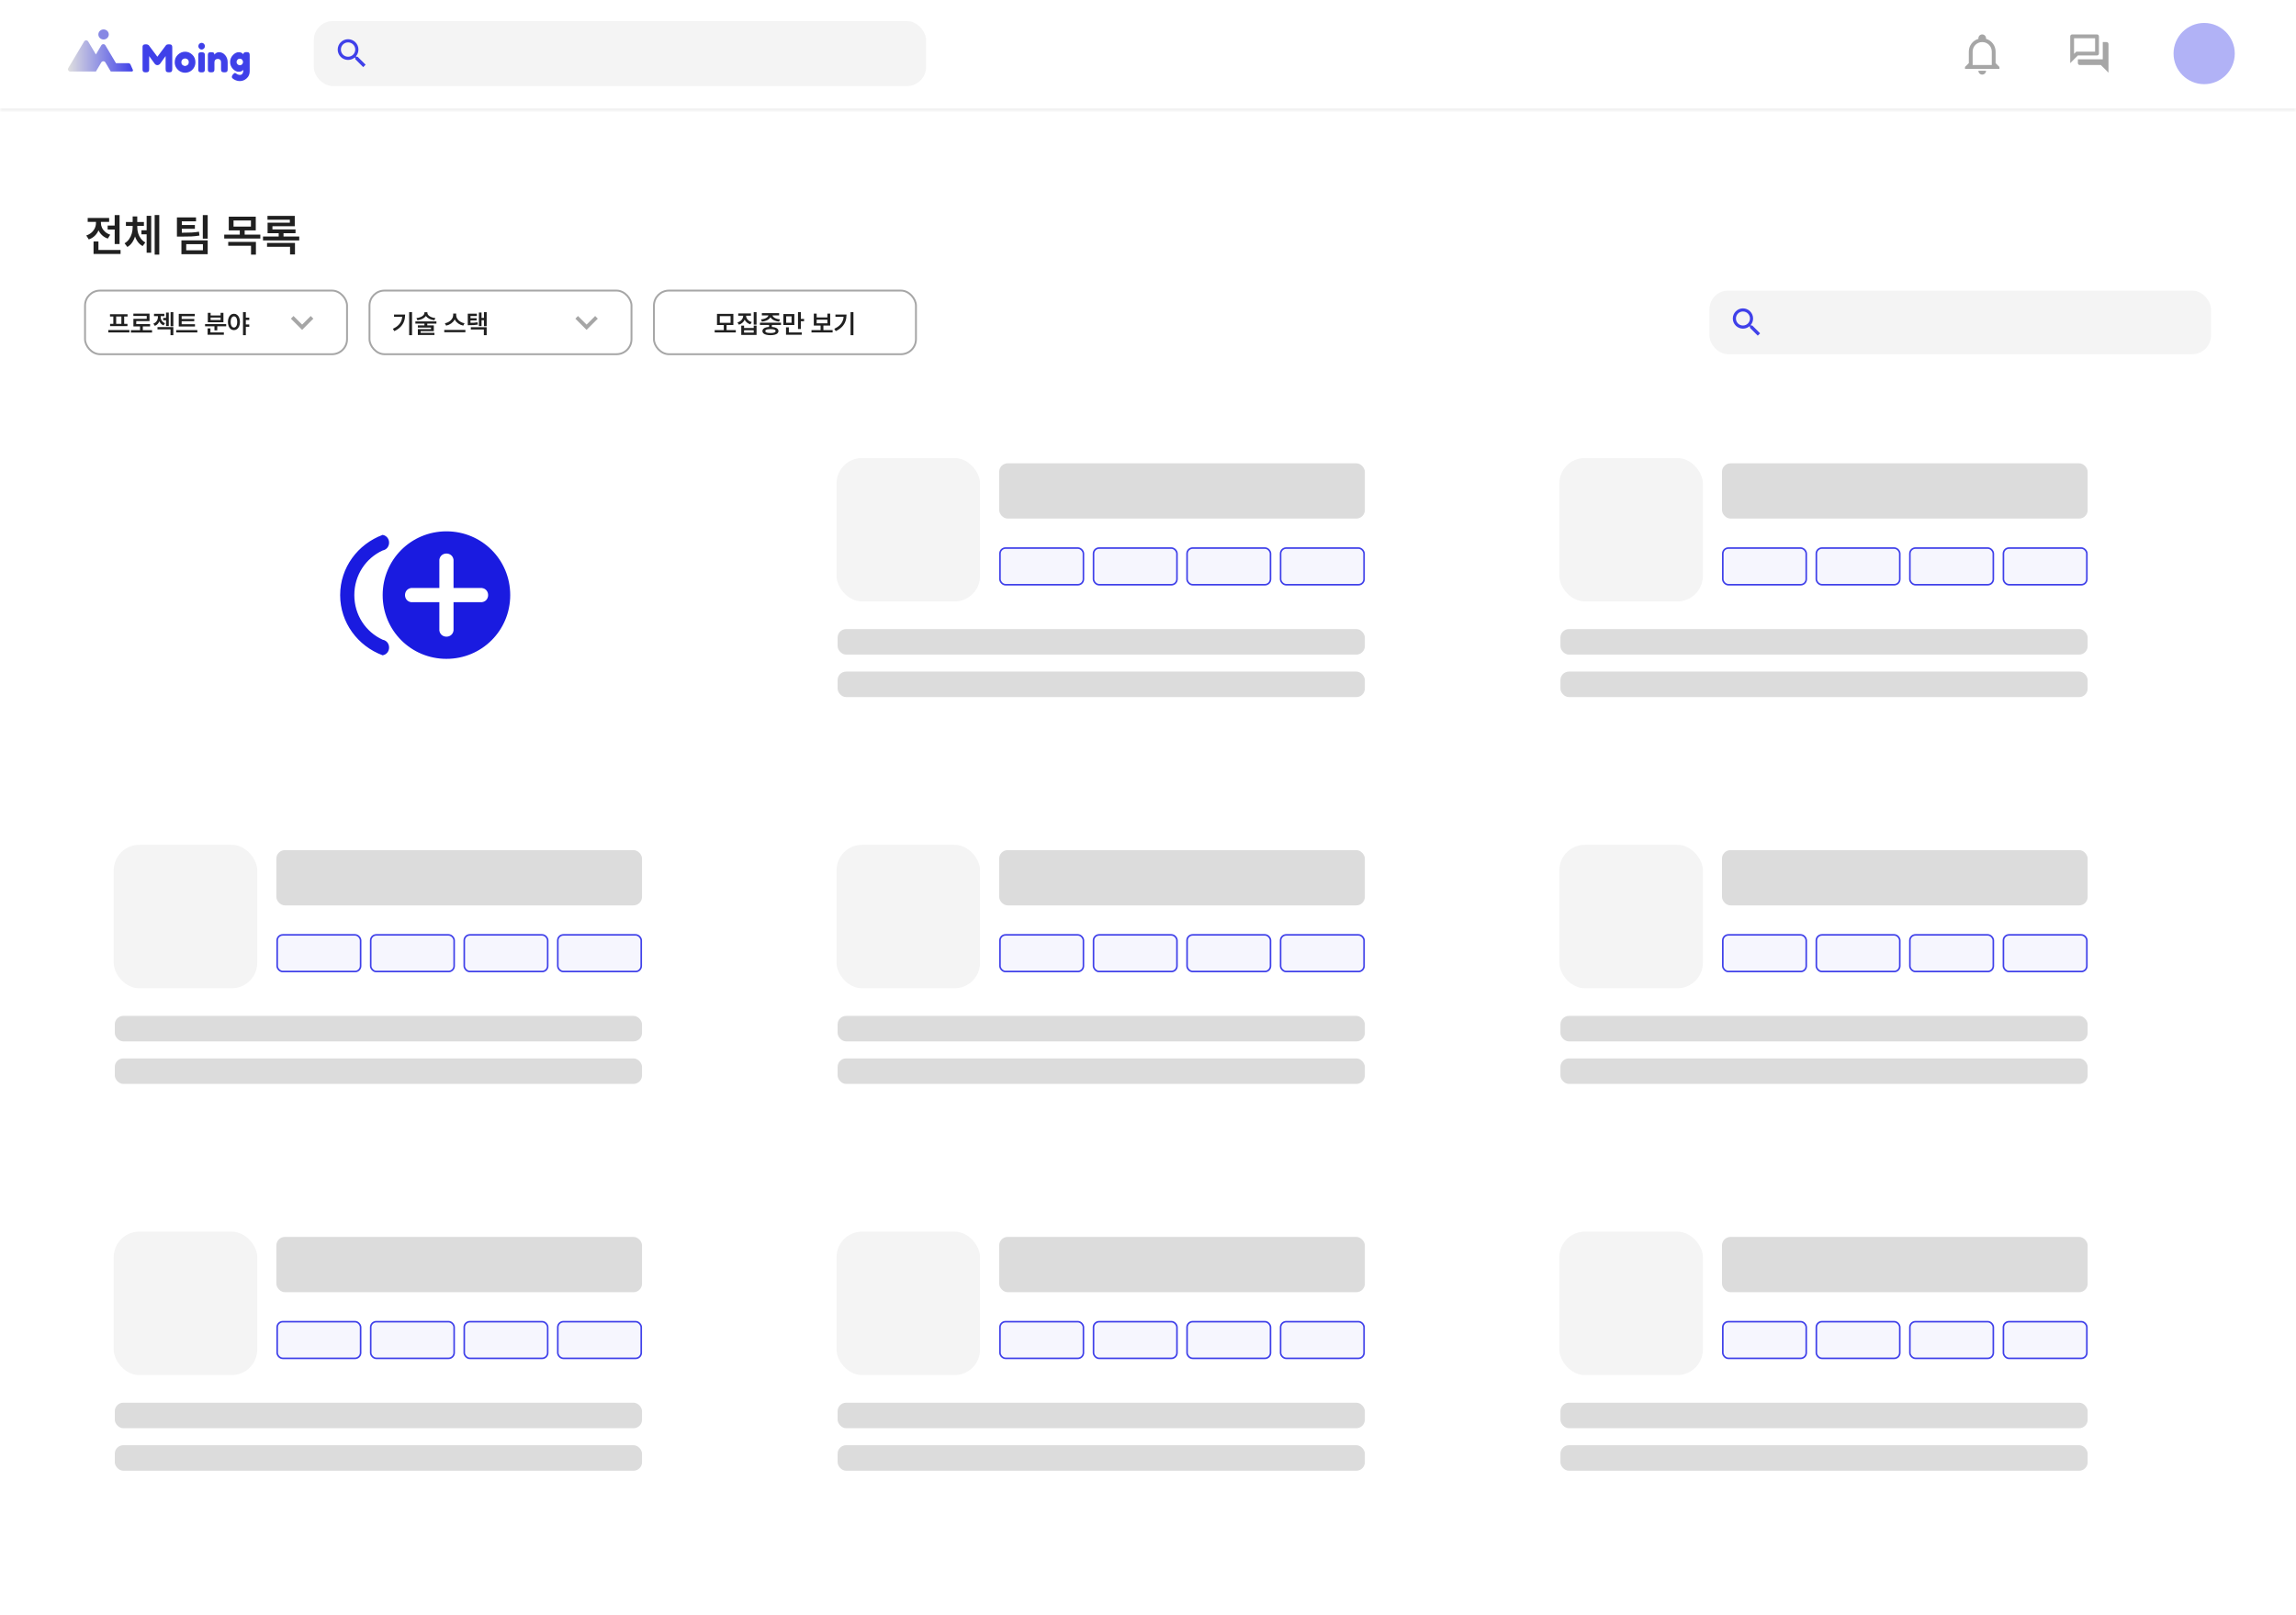 <svg width="540" height="380" viewBox="0 0 540 380" fill="none" xmlns="http://www.w3.org/2000/svg">
<rect width="540" height="380" fill="white"/>
<mask id="path-1-inside-1_2316_34674" fill="white">
<path d="M0 0H540V26H0V0Z"/>
</mask>
<path d="M0 0H540V26H0V0Z" fill="white"/>
<path d="M19.782 9.759C19.994 9.403 20.524 9.403 20.736 9.759L22.552 12.806L23.827 10.658C24.039 10.3 24.57 10.3 24.782 10.658L27.275 14.858H30.183C30.404 14.858 30.605 14.984 30.695 15.178C30.948 15.724 31.021 15.89 31.255 16.454C31.328 16.632 31.193 16.825 30.994 16.825H26.055L24.782 14.68C24.57 14.323 24.039 14.323 23.827 14.68L22.554 16.825H16.528C16.102 16.825 15.837 16.377 16.05 16.02L19.782 9.759Z" fill="url(#paint0_linear_2316_34674)"/>
<path d="M25.586 8.107C25.586 8.76 25.036 9.289 24.358 9.289C23.68 9.289 23.131 8.76 23.131 8.107C23.131 7.454 23.68 6.925 24.358 6.925C25.036 6.925 25.586 7.454 25.586 8.107Z" fill="#8788E4"/>
<path d="M40.42 10.669C40.467 10.759 40.493 10.84 40.499 10.912C40.511 10.985 40.517 11.09 40.517 11.228V16.234C40.517 16.649 40.405 16.892 40.181 16.965C40.069 17.001 39.927 17.019 39.756 17.019C39.585 17.019 39.449 17.004 39.349 16.974C39.248 16.943 39.172 16.907 39.119 16.865C39.066 16.823 39.024 16.763 38.995 16.685C38.965 16.583 38.95 16.426 38.95 16.216V13.194C38.803 13.381 38.588 13.678 38.304 14.087C38.021 14.49 37.841 14.743 37.764 14.845C37.688 14.947 37.635 15.019 37.605 15.061C37.576 15.097 37.502 15.152 37.384 15.224C37.272 15.29 37.148 15.323 37.012 15.323C36.882 15.323 36.761 15.293 36.649 15.233C36.543 15.167 36.466 15.103 36.419 15.043L36.348 14.944C36.23 14.794 35.997 14.475 35.649 13.988C35.301 13.495 35.112 13.23 35.083 13.194V16.234C35.083 16.372 35.077 16.477 35.065 16.55C35.059 16.616 35.032 16.691 34.985 16.775C34.897 16.937 34.667 17.019 34.295 17.019C33.935 17.019 33.711 16.937 33.622 16.775C33.575 16.691 33.546 16.613 33.534 16.541C33.528 16.468 33.525 16.36 33.525 16.216V11.21C33.525 11.072 33.528 10.97 33.534 10.903C33.546 10.831 33.575 10.75 33.622 10.66C33.711 10.504 33.941 10.425 34.313 10.425C34.472 10.425 34.608 10.446 34.72 10.488C34.838 10.524 34.914 10.564 34.95 10.606L35.003 10.66L37.012 13.348C38.015 11.995 38.685 11.102 39.021 10.669C39.122 10.507 39.358 10.425 39.729 10.425C40.107 10.425 40.337 10.507 40.42 10.669Z" fill="#3F40E9"/>
<path d="M41.093 14.655C41.093 13.934 41.341 13.339 41.837 12.87C42.333 12.401 42.899 12.166 43.536 12.166C44.173 12.166 44.737 12.401 45.227 12.87C45.717 13.333 45.961 13.925 45.961 14.646C45.961 15.146 45.834 15.591 45.581 15.981C45.327 16.366 45.017 16.652 44.651 16.838C44.291 17.019 43.917 17.109 43.527 17.109C43.138 17.109 42.76 17.013 42.395 16.82C42.029 16.622 41.719 16.333 41.465 15.954C41.217 15.569 41.093 15.136 41.093 14.655ZM42.943 15.305C43.132 15.449 43.324 15.521 43.519 15.521C43.713 15.521 43.908 15.446 44.103 15.296C44.297 15.146 44.395 14.923 44.395 14.628C44.395 14.334 44.303 14.114 44.12 13.97C43.938 13.826 43.74 13.754 43.527 13.754C43.315 13.754 43.117 13.829 42.934 13.979C42.751 14.129 42.66 14.352 42.66 14.646C42.66 14.935 42.754 15.155 42.943 15.305Z" fill="#3F40E9"/>
<path d="M46.632 13.068C46.632 12.93 46.635 12.828 46.641 12.761C46.653 12.689 46.679 12.608 46.721 12.518C46.803 12.361 47.034 12.283 47.411 12.283C47.694 12.283 47.895 12.334 48.013 12.437C48.113 12.521 48.166 12.65 48.172 12.825C48.178 12.885 48.181 12.972 48.181 13.086V16.243C48.181 16.381 48.175 16.486 48.163 16.558C48.158 16.625 48.131 16.703 48.084 16.793C48.007 16.949 47.78 17.028 47.402 17.028C47.031 17.028 46.803 16.946 46.721 16.784C46.679 16.694 46.653 16.616 46.641 16.549C46.635 16.483 46.632 16.378 46.632 16.234V13.068Z" fill="#3F40E9"/>
<path d="M51.481 12.274C52.072 12.274 52.561 12.506 52.951 12.969C53.346 13.426 53.544 13.985 53.544 14.646V16.234C53.544 16.372 53.538 16.477 53.526 16.549C53.52 16.616 53.497 16.691 53.455 16.775C53.373 16.937 53.142 17.018 52.765 17.018C52.346 17.018 52.104 16.907 52.039 16.685C52.004 16.583 51.986 16.429 51.986 16.225V14.637C51.986 14.391 51.915 14.198 51.774 14.06C51.638 13.922 51.452 13.853 51.216 13.853C50.986 13.853 50.797 13.925 50.65 14.069C50.508 14.213 50.437 14.403 50.437 14.637V16.234C50.437 16.372 50.431 16.477 50.419 16.549C50.413 16.616 50.387 16.691 50.34 16.775C50.263 16.937 50.036 17.018 49.658 17.018C49.286 17.018 49.059 16.937 48.977 16.775C48.935 16.685 48.909 16.607 48.897 16.541C48.891 16.468 48.888 16.363 48.888 16.225V13.032C48.888 12.9 48.891 12.8 48.897 12.734C48.909 12.662 48.938 12.584 48.986 12.5C49.068 12.349 49.295 12.274 49.667 12.274C50.027 12.274 50.248 12.343 50.331 12.482C50.39 12.584 50.419 12.707 50.419 12.851C50.443 12.809 50.496 12.749 50.579 12.671C50.661 12.593 50.741 12.53 50.818 12.482C51.018 12.343 51.24 12.274 51.481 12.274Z" fill="#3F40E9"/>
<path d="M57.212 16.432C56.988 16.733 56.631 16.883 56.141 16.883C55.651 16.883 55.191 16.655 54.76 16.198C54.335 15.735 54.123 15.197 54.123 14.583C54.123 13.97 54.338 13.432 54.769 12.969C55.2 12.506 55.672 12.274 56.185 12.274C56.386 12.274 56.569 12.313 56.734 12.392C56.899 12.464 57.011 12.533 57.07 12.599C57.135 12.659 57.185 12.716 57.221 12.77C57.239 12.602 57.297 12.476 57.398 12.392C57.504 12.301 57.672 12.256 57.902 12.256C58.132 12.256 58.301 12.274 58.407 12.31C58.513 12.346 58.587 12.41 58.628 12.5C58.675 12.584 58.702 12.659 58.708 12.725C58.719 12.791 58.725 12.894 58.725 13.032V16.766C58.725 17.457 58.489 18.014 58.017 18.435C57.545 18.861 57.014 19.075 56.424 19.075C55.976 19.075 55.548 18.964 55.141 18.741C54.734 18.519 54.53 18.317 54.53 18.137C54.53 17.902 54.619 17.695 54.796 17.515C54.908 17.388 54.993 17.301 55.052 17.253C55.117 17.205 55.191 17.181 55.274 17.181C55.356 17.181 55.442 17.217 55.53 17.289C55.813 17.512 56.12 17.623 56.451 17.623C56.675 17.623 56.858 17.533 56.999 17.352C57.141 17.172 57.212 16.955 57.212 16.703V16.432ZM55.636 14.592C55.636 14.785 55.71 14.959 55.858 15.115C56.011 15.272 56.194 15.35 56.407 15.35C56.625 15.35 56.805 15.272 56.946 15.115C57.088 14.953 57.159 14.779 57.159 14.592C57.159 14.4 57.091 14.223 56.955 14.06C56.82 13.892 56.637 13.808 56.407 13.808C56.176 13.808 55.99 13.889 55.849 14.051C55.707 14.213 55.636 14.394 55.636 14.592Z" fill="#3F40E9"/>
<path d="M48.197 10.864C48.197 11.3 47.85 11.653 47.422 11.653C46.995 11.653 46.648 11.3 46.648 10.864C46.648 10.428 46.995 10.075 47.422 10.075C47.85 10.075 48.197 10.428 48.197 10.864Z" fill="#3F40E9"/>
<path d="M465.3 16.65H467.1C467.1 17.145 466.695 17.55 466.2 17.55C465.705 17.55 465.3 17.145 465.3 16.65ZM470.25 15.75V16.2H462.15V15.75L463.05 14.85V12.15C463.05 10.755 463.95 9.54 465.3 9.135V9C465.3 8.505 465.705 8.1 466.2 8.1C466.695 8.1 467.1 8.505 467.1 9V9.135C468.45 9.54 469.35 10.755 469.35 12.15V14.85L470.25 15.75ZM468.45 12.15C468.45 10.89 467.46 9.9 466.2 9.9C464.94 9.9 463.95 10.89 463.95 12.15V15.3H468.45V12.15Z" fill="#A6A6A6"/>
<path d="M492.75 9V12.15H488.326L487.8 12.677V9H492.75ZM493.2 8.1H487.35C487.231 8.1 487.116 8.147 487.032 8.232C486.947 8.316 486.9 8.431 486.9 8.55V14.85L488.7 13.05H493.2C493.319 13.05 493.434 13.003 493.518 12.918C493.602 12.834 493.65 12.719 493.65 12.6V8.55C493.65 8.431 493.602 8.316 493.518 8.232C493.434 8.147 493.319 8.1 493.2 8.1ZM495.45 9.9H494.55V13.95H488.7V14.85C488.7 14.969 488.747 15.084 488.832 15.168C488.916 15.253 489.031 15.3 489.15 15.3H494.1L495.9 17.1V10.35C495.9 10.231 495.852 10.116 495.768 10.032C495.684 9.947 495.569 9.9 495.45 9.9Z" fill="#A6A6A6"/>
<circle cx="518.4" cy="12.6" r="7.2" fill="#B1B2F6"/>
<rect x="73.8" y="4.95" width="144" height="15.3" rx="4.5" fill="#F4F4F4"/>
<path d="M81.862 9.225C82.509 9.225 83.129 9.482 83.586 9.939C84.043 10.396 84.3 11.016 84.3 11.662C84.3 12.266 84.079 12.821 83.715 13.249L83.816 13.35H84.112L85.987 15.225L85.425 15.787L83.55 13.912V13.616L83.449 13.515C83.021 13.879 82.466 14.1 81.862 14.1C81.216 14.1 80.596 13.843 80.139 13.386C79.682 12.929 79.425 12.309 79.425 11.662C79.425 11.016 79.682 10.396 80.139 9.939C80.596 9.482 81.216 9.225 81.862 9.225ZM81.862 9.975C80.925 9.975 80.175 10.725 80.175 11.662C80.175 12.6 80.925 13.35 81.862 13.35C82.8 13.35 83.55 12.6 83.55 11.662C83.55 10.725 82.8 9.975 81.862 9.975Z" fill="#3F40E9"/>
<path d="M540 25.55H0V26.45H540V25.55Z" fill="#EBEBEB" mask="url(#path-1-inside-1_2316_34674)"/>
<path d="M27.587 54.002H25.318V53.068H27.587V54.002ZM28.119 57.416H26.974V50.603H28.119V57.416ZM28.356 59.743H22.001V58.804H28.356V59.743ZM23.151 59.33H22.001V56.813H23.151V59.33ZM23.507 52.45C23.507 53.038 23.406 53.589 23.203 54.105C23 54.617 22.701 55.068 22.306 55.456C21.914 55.845 21.439 56.136 20.882 56.328L20.289 55.4C20.77 55.242 21.183 55.011 21.527 54.709C21.871 54.403 22.13 54.055 22.306 53.667C22.481 53.278 22.569 52.872 22.569 52.45V51.794H23.507V52.45ZM23.734 52.46C23.734 52.842 23.819 53.213 23.987 53.574C24.159 53.935 24.408 54.26 24.735 54.549C25.065 54.838 25.462 55.059 25.926 55.214L25.354 56.127C24.811 55.945 24.348 55.668 23.966 55.297C23.585 54.925 23.294 54.497 23.095 54.012C22.899 53.524 22.801 53.007 22.801 52.46V51.794H23.734V52.46ZM25.669 52.202H20.624V51.273H25.669V52.202ZM34.875 55.126H33.266V54.177H34.875V55.126ZM32.075 53.44C32.071 54.1 31.992 54.733 31.837 55.338C31.686 55.94 31.452 56.483 31.136 56.968C30.82 57.449 30.428 57.827 29.96 58.102L29.294 57.236C29.721 56.992 30.075 56.669 30.357 56.266C30.642 55.861 30.854 55.417 30.991 54.936C31.129 54.454 31.2 53.956 31.203 53.44V53.105H32.075V53.44ZM32.286 53.44C32.286 53.942 32.355 54.422 32.492 54.879C32.63 55.336 32.842 55.754 33.127 56.132C33.412 56.511 33.765 56.813 34.184 57.04L33.55 57.886C33.075 57.638 32.678 57.286 32.358 56.828C32.042 56.371 31.805 55.854 31.646 55.276C31.492 54.698 31.416 54.086 31.42 53.44V53.105H32.286V53.44ZM33.849 53.151H29.614V52.222H33.849V53.151ZM32.281 52.96H31.203V50.923H32.281V52.96ZM37.459 59.908H36.376V50.593H37.459V59.908ZM35.561 59.464H34.489V50.773H35.561V59.464ZM42.793 54.75C43.756 54.75 44.521 54.734 45.088 54.703C45.659 54.672 46.228 54.607 46.795 54.508L46.909 55.415C46.286 55.522 45.655 55.591 45.016 55.622C44.38 55.653 43.506 55.666 42.396 55.663H41.612V54.75H42.396H42.793ZM46.104 52.068H42.762V55.157H41.612V51.145H46.104V52.068ZM45.836 53.832H42.401V52.94H45.836V53.832ZM48.848 56.142H47.698V50.603H48.848V56.142ZM48.848 59.8H42.669V56.55H48.848V59.8ZM43.799 58.876H47.724V57.447H43.799V58.876ZM60.154 54.208H53.805V50.974H60.154V54.208ZM54.924 53.306H59.02V51.872H54.924V53.306ZM61.227 56.122H52.737V55.199H61.227V56.122ZM57.544 55.503H56.394V54.002H57.544V55.503ZM60.19 59.908H59.04V57.814H53.676V56.906H60.19V59.908ZM70.377 56.56H61.856V55.637H70.377V56.56ZM69.325 53.228H64.074V54.327H62.934V52.393H68.17V51.696H62.909V50.794H69.325V53.228ZM69.505 54.863H62.934V53.971H69.505V54.863ZM66.679 56.132H65.544V54.399H66.679V56.132ZM69.377 59.856H68.216V58.061H62.805V57.148H69.377V59.856Z" fill="#202020"/>
<rect x="20" y="68.366" width="61.62" height="14.965" rx="3.521" fill="white"/>
<path d="M30.436 78.207H25.465V77.647H30.436V78.207ZM30 74.467H25.868V73.926H30V74.467ZM29.978 76.73H25.89V76.194H29.978V76.73ZM27.325 76.251H26.654V74.413H27.325V76.251ZM29.205 76.251H28.546V74.413H29.205V76.251ZM35.761 78.231H30.791V77.681H35.761V78.231ZM33.592 77.915H32.933V76.606H33.592V77.915ZM35.169 75.541H32.045V76.528H31.378V75.015H34.51V74.335H31.369V73.793H35.169V75.541ZM35.298 76.79H31.378V76.245H35.298V76.79ZM39.291 75.334H38.376V74.789H39.291V75.334ZM39.694 76.706H39.053V73.537H39.694V76.706ZM37.669 74.591C37.667 74.895 37.621 75.184 37.531 75.457C37.442 75.728 37.305 75.97 37.118 76.182C36.932 76.393 36.7 76.554 36.423 76.667L36.071 76.143C36.306 76.051 36.505 75.922 36.667 75.758C36.829 75.594 36.949 75.411 37.025 75.21C37.103 75.01 37.142 74.803 37.142 74.591V74.196H37.669V74.591ZM37.792 74.594C37.792 74.794 37.829 74.988 37.904 75.174C37.98 75.359 38.094 75.527 38.247 75.68C38.399 75.83 38.587 75.951 38.812 76.041L38.472 76.552C38.205 76.448 37.983 76.296 37.804 76.095C37.626 75.894 37.492 75.666 37.404 75.409C37.318 75.152 37.276 74.88 37.278 74.594V74.196H37.792V74.594ZM38.653 74.374H36.225V73.835H38.653V74.374ZM40.765 76.745H40.127V73.423H40.765V76.745ZM40.765 78.857H40.103V77.488H37.04V76.953H40.765V78.857ZM45.859 76.808H42.044V76.278H45.859V76.808ZM46.412 78.201H41.442V77.656H46.412V78.201ZM45.811 74.395H42.724V76.423H42.044V73.847H45.811V74.395ZM45.687 75.571H42.522V75.045H45.687V75.571ZM53.2 76.772H48.23V76.242H53.2V76.772ZM51.1 77.711H50.438V76.519H51.1V77.711ZM52.65 78.761H48.828V78.213H52.65V78.761ZM49.493 78.439H48.828V77.259H49.493V78.439ZM49.535 74.212H51.882V73.598H52.547V75.812H48.877V73.598H49.535V74.212ZM51.882 75.28V74.711H49.535V75.28H51.882ZM55.02 73.82C55.291 73.82 55.533 73.899 55.746 74.055C55.96 74.212 56.128 74.436 56.248 74.729C56.37 75.02 56.433 75.357 56.435 75.74C56.433 76.127 56.37 76.466 56.248 76.757C56.128 77.048 55.96 77.272 55.746 77.431C55.533 77.587 55.291 77.665 55.02 77.665C54.746 77.665 54.501 77.587 54.286 77.431C54.074 77.272 53.907 77.049 53.787 76.76C53.666 76.469 53.606 76.129 53.606 75.74C53.606 75.357 53.666 75.02 53.787 74.729C53.907 74.436 54.074 74.212 54.286 74.055C54.501 73.899 54.746 73.82 55.02 73.82ZM55.02 74.422C54.868 74.422 54.734 74.475 54.617 74.582C54.503 74.686 54.413 74.837 54.346 75.036C54.28 75.232 54.248 75.467 54.25 75.74C54.248 76.015 54.28 76.251 54.346 76.45C54.413 76.649 54.503 76.8 54.617 76.904C54.734 77.009 54.868 77.06 55.02 77.058C55.173 77.06 55.307 77.009 55.424 76.904C55.542 76.8 55.632 76.649 55.694 76.45C55.757 76.251 55.788 76.015 55.788 75.74C55.788 75.467 55.757 75.231 55.694 75.033C55.632 74.834 55.542 74.683 55.424 74.579C55.307 74.474 55.173 74.422 55.02 74.422ZM58.625 75.286H57.638V74.723H58.625V75.286ZM58.625 76.88H57.638V76.33H58.625V76.88ZM57.819 78.857H57.151V73.423H57.819V78.857Z" fill="#202020"/>
<path d="M69.036 74.343L71.056 76.364L73.077 74.343L73.697 74.968L71.056 77.609L68.415 74.968L69.036 74.343Z" fill="#A6A6A6"/>
<rect x="20" y="68.366" width="61.62" height="14.965" rx="3.521" stroke="#A6A6A6" stroke-width="0.44"/>
<rect x="86.901" y="68.366" width="61.62" height="14.965" rx="3.521" fill="white"/>
<path d="M96.907 78.857H96.23V73.423H96.907V78.857ZM95.285 74.001C95.283 74.569 95.201 75.089 95.038 75.562C94.876 76.034 94.607 76.468 94.232 76.865C93.859 77.262 93.366 77.606 92.752 77.897L92.397 77.362C92.92 77.113 93.346 76.83 93.672 76.513C93.999 76.194 94.239 75.838 94.391 75.445C94.544 75.052 94.62 74.609 94.62 74.115V74.001H95.285ZM94.921 74.53H92.674V74.001H94.921V74.53ZM100.394 73.601C100.392 73.9 100.297 74.171 100.108 74.416C99.922 74.659 99.66 74.86 99.323 75.021C98.986 75.181 98.602 75.288 98.171 75.34L97.945 74.834C98.316 74.792 98.644 74.71 98.929 74.588C99.216 74.465 99.436 74.319 99.591 74.148C99.745 73.978 99.823 73.795 99.825 73.601V73.453H100.394V73.601ZM100.514 73.601C100.514 73.795 100.592 73.978 100.746 74.148C100.903 74.319 101.123 74.465 101.408 74.588C101.693 74.71 102.021 74.792 102.392 74.834L102.163 75.34C101.728 75.288 101.342 75.181 101.005 75.021C100.67 74.86 100.408 74.659 100.22 74.416C100.031 74.171 99.937 73.9 99.937 73.601V73.453H100.514V73.601ZM100.493 76.796H99.825V76.008H100.493V76.796ZM102.645 76.137H97.692V75.608H102.645V76.137ZM102.031 77.906H98.938V78.445H98.276V77.425H101.369V77.067H98.273V76.555H102.031V77.906ZM102.178 78.815H98.276V78.303H102.178V78.815ZM107.17 74.166C107.172 74.555 107.076 74.919 106.881 75.258C106.688 75.596 106.422 75.882 106.081 76.119C105.74 76.356 105.355 76.519 104.925 76.609L104.636 76.053C105.001 75.987 105.332 75.857 105.629 75.665C105.926 75.472 106.159 75.245 106.327 74.982C106.496 74.719 106.581 74.447 106.583 74.166V73.769H107.17V74.166ZM107.29 74.166C107.29 74.449 107.374 74.722 107.543 74.985C107.713 75.248 107.948 75.475 108.247 75.668C108.546 75.86 108.881 75.989 109.252 76.053L108.954 76.609C108.527 76.521 108.143 76.359 107.802 76.122C107.463 75.885 107.197 75.599 107.004 75.261C106.812 74.924 106.716 74.559 106.719 74.166V73.769H107.29V74.166ZM109.456 78.168H104.486V77.617H109.456V78.168ZM110.377 75.954C110.82 75.951 111.183 75.942 111.463 75.924C111.744 75.905 112.028 75.871 112.315 75.821L112.381 76.363C112.08 76.417 111.784 76.454 111.493 76.474C111.205 76.492 110.833 76.501 110.377 76.501H110.016V75.954H110.377ZM112.152 74.341H110.657V76.251H110.016V73.796H112.152V74.341ZM112.095 75.379H110.461V74.867H112.095V75.379ZM114.46 76.739H113.822V73.429H114.46V76.739ZM114.009 75.325H113.076V74.789H114.009V75.325ZM113.254 76.703H112.634V73.528H113.254V76.703ZM114.46 78.857H113.798V77.521H110.735V76.983H114.46V78.857Z" fill="#202020"/>
<path d="M135.937 74.343L137.958 76.364L139.978 74.343L140.599 74.968L137.958 77.609L135.317 74.968L135.937 74.343Z" fill="#A6A6A6"/>
<rect x="86.901" y="68.366" width="61.62" height="14.965" rx="3.521" stroke="#A6A6A6" stroke-width="0.44"/>
<rect x="153.803" y="68.366" width="61.62" height="14.965" rx="3.521" fill="white"/>
<path d="M173.056 78.204H168.085V77.653H173.056V78.204ZM170.887 77.789H170.228V76.363H170.887V77.789ZM172.481 76.468H168.63V73.847H172.481V76.468ZM169.289 75.942H171.825V74.38H169.289V75.942ZM175.34 74.269C175.34 74.594 175.278 74.897 175.156 75.18C175.036 75.463 174.858 75.71 174.624 75.92C174.389 76.131 174.109 76.287 173.784 76.39L173.441 75.863C173.726 75.779 173.97 75.656 174.172 75.493C174.377 75.329 174.531 75.141 174.636 74.931C174.742 74.72 174.795 74.499 174.795 74.269V73.892H175.34V74.269ZM175.472 74.269C175.472 74.487 175.524 74.696 175.628 74.894C175.733 75.093 175.884 75.269 176.083 75.424C176.283 75.579 176.525 75.695 176.808 75.773L176.471 76.3C176.148 76.203 175.87 76.055 175.638 75.854C175.405 75.654 175.227 75.418 175.105 75.147C174.985 74.874 174.924 74.582 174.924 74.269V73.892H175.472V74.269ZM176.618 74.281H173.625V73.748H176.618V74.281ZM177.936 76.372H177.265V73.423H177.936V76.372ZM175 77.169H177.268V76.609H177.936V78.794H174.341V76.609H175V77.169ZM177.268 78.255V77.693H175V78.255H177.268ZM181.538 77.103H180.879V76.143H181.538V77.103ZM183.689 76.456H178.737V75.917H183.689V76.456ZM181.207 76.91C181.598 76.91 181.935 76.947 182.218 77.022C182.501 77.096 182.716 77.207 182.865 77.356C183.015 77.502 183.09 77.679 183.09 77.885C183.09 78.092 183.015 78.267 182.865 78.412C182.716 78.556 182.5 78.665 182.215 78.74C181.932 78.816 181.596 78.854 181.207 78.854C180.81 78.854 180.47 78.816 180.187 78.74C179.906 78.665 179.689 78.556 179.537 78.412C179.386 78.267 179.311 78.092 179.311 77.885C179.311 77.679 179.386 77.502 179.537 77.356C179.687 77.207 179.904 77.096 180.187 77.022C180.47 76.947 180.81 76.91 181.207 76.91ZM181.207 77.419C180.942 77.421 180.719 77.44 180.539 77.476C180.36 77.51 180.224 77.562 180.13 77.632C180.037 77.701 179.992 77.785 179.994 77.885C179.992 77.984 180.037 78.068 180.13 78.138C180.224 78.208 180.361 78.261 180.542 78.297C180.722 78.332 180.944 78.349 181.207 78.349C181.466 78.349 181.685 78.331 181.866 78.294C182.046 78.258 182.184 78.206 182.278 78.138C182.372 78.068 182.419 77.984 182.419 77.885C182.419 77.785 182.373 77.701 182.281 77.632C182.189 77.562 182.051 77.51 181.869 77.476C181.688 77.44 181.468 77.421 181.207 77.419ZM181.348 74.061C181.348 74.338 181.26 74.591 181.083 74.819C180.909 75.046 180.659 75.233 180.334 75.382C180.009 75.53 179.631 75.627 179.2 75.671L178.974 75.144C179.331 75.11 179.645 75.04 179.916 74.934C180.187 74.825 180.394 74.695 180.539 74.542C180.683 74.39 180.755 74.23 180.755 74.061V73.911H181.348V74.061ZM181.661 74.061C181.661 74.23 181.732 74.391 181.875 74.545C182.019 74.698 182.228 74.827 182.501 74.934C182.773 75.04 183.092 75.11 183.457 75.144L183.22 75.671C182.79 75.627 182.412 75.53 182.085 75.382C181.76 75.233 181.509 75.046 181.33 74.819C181.154 74.591 181.064 74.338 181.062 74.061V73.911H181.661V74.061ZM183.244 74.196H179.185V73.664H183.244V74.196ZM186.821 76.465H184.246V73.889H186.821V76.465ZM184.905 75.936H186.165V74.425H184.905V75.936ZM188.35 77.398H187.682V73.426H188.35V77.398ZM189.111 75.574H188.151V75.021H189.111V75.574ZM188.563 78.761H184.865V78.213H188.563V78.761ZM185.53 78.472H184.865V77.01H185.53V78.472ZM195.826 78.207H190.856V77.659H195.826V78.207ZM193.657 77.804H192.998V76.438H193.657V77.804ZM192.071 74.675H194.59V73.784H195.255V76.597H191.4V73.784H192.071V74.675ZM194.59 76.062V75.207H192.071V76.062H194.59ZM200.722 78.857H200.045V73.423H200.722V78.857ZM199.1 74.001C199.098 74.569 199.016 75.089 198.853 75.562C198.691 76.034 198.422 76.468 198.047 76.865C197.674 77.262 197.18 77.606 196.567 77.897L196.212 77.362C196.735 77.113 197.16 76.83 197.487 76.513C197.814 76.194 198.054 75.838 198.206 75.445C198.359 75.052 198.435 74.609 198.435 74.115V74.001H199.1ZM198.736 74.53H196.488V74.001H198.736V74.53Z" fill="#202020"/>
<rect x="153.803" y="68.366" width="61.62" height="14.965" rx="3.521" stroke="#A6A6A6" stroke-width="0.44"/>
<rect x="402.042" y="68.366" width="117.958" height="14.965" rx="4.401" fill="#F4F4F4"/>
<path d="M409.928 72.547C410.56 72.547 411.167 72.799 411.614 73.246C412.061 73.693 412.312 74.299 412.312 74.932C412.312 75.522 412.096 76.065 411.74 76.483L411.839 76.582H412.129L413.963 78.416L413.412 78.966L411.579 77.132V76.843L411.48 76.743C411.061 77.099 410.519 77.316 409.928 77.316C409.296 77.316 408.689 77.064 408.242 76.617C407.795 76.17 407.544 75.564 407.544 74.932C407.544 74.299 407.795 73.693 408.242 73.246C408.689 72.799 409.296 72.547 409.928 72.547ZM409.928 73.281C409.011 73.281 408.278 74.015 408.278 74.932C408.278 75.849 409.011 76.582 409.928 76.582C410.845 76.582 411.579 75.849 411.579 74.932C411.579 74.015 410.845 73.281 409.928 73.281Z" fill="#3F40E9"/>
<g filter="url(#filter0_d_2316_34674)">
<rect x="20" y="101" width="160" height="77" rx="6" fill="white" shape-rendering="crispEdges"/>
<path d="M83.333 140C83.333 135.333 86 131.333 90 129.5C92.013 129.106 92.013 126.227 90 125.833C84.167 128 80 133.5 80 140C80 146.5 84.167 152 90 154.167C92.013 153.773 92.013 150.894 90 150.5C86 148.667 83.333 144.667 83.333 140ZM105 125C96.667 125 90 131.667 90 140C90 148.333 96.667 155 105 155C113.333 155 120 148.333 120 140C120 131.667 113.333 125 105 125ZM113.333 141.667H106.667V148.333C106.395 150.265 103.605 150.265 103.333 148.333V141.667H96.667C94.784 141.353 94.784 138.647 96.667 138.333H103.333V131.667C103.613 129.744 106.387 129.744 106.667 131.667V138.333H113.333C115.295 138.579 115.295 141.421 113.333 141.667Z" fill="#1A1BE0"/>
</g>
<g filter="url(#filter1_d_2316_34674)">
<rect x="190" y="101" width="160" height="77" rx="6" fill="white" shape-rendering="crispEdges"/>
<rect x="235.188" y="128.938" width="19.625" height="8.625" rx="1.312" fill="#F6F6FE"/>
<rect x="235.188" y="128.938" width="19.625" height="8.625" rx="1.312" stroke="#3F40E9" stroke-width="0.375"/>
<rect x="257.188" y="128.938" width="19.625" height="8.625" rx="1.312" fill="#F6F6FE"/>
<rect x="257.188" y="128.938" width="19.625" height="8.625" rx="1.312" stroke="#3F40E9" stroke-width="0.375"/>
<rect x="279.188" y="128.938" width="19.625" height="8.625" rx="1.312" fill="#F6F6FE"/>
<rect x="279.188" y="128.938" width="19.625" height="8.625" rx="1.312" stroke="#3F40E9" stroke-width="0.375"/>
<rect x="301.188" y="128.938" width="19.625" height="8.625" rx="1.312" fill="#F6F6FE"/>
<rect x="301.188" y="128.938" width="19.625" height="8.625" rx="1.312" stroke="#3F40E9" stroke-width="0.375"/>
<rect x="196.75" y="107.75" width="33.75" height="33.75" rx="6" fill="#F4F4F4"/>
<rect x="197" y="148" width="124" height="6" rx="2" fill="#DCDCDC"/>
<rect x="235" y="109" width="86" height="13" rx="2" fill="#DCDCDC"/>
<rect x="197" y="158" width="124" height="6" rx="2" fill="#DCDCDC"/>
</g>
<g filter="url(#filter2_d_2316_34674)">
<rect x="360" y="101" width="160" height="77" rx="6" fill="white" shape-rendering="crispEdges"/>
<rect x="405.188" y="128.938" width="19.625" height="8.625" rx="1.312" fill="#F6F6FE"/>
<rect x="405.188" y="128.938" width="19.625" height="8.625" rx="1.312" stroke="#3F40E9" stroke-width="0.375"/>
<rect x="427.188" y="128.938" width="19.625" height="8.625" rx="1.312" fill="#F6F6FE"/>
<rect x="427.188" y="128.938" width="19.625" height="8.625" rx="1.312" stroke="#3F40E9" stroke-width="0.375"/>
<rect x="449.188" y="128.938" width="19.625" height="8.625" rx="1.312" fill="#F6F6FE"/>
<rect x="449.188" y="128.938" width="19.625" height="8.625" rx="1.312" stroke="#3F40E9" stroke-width="0.375"/>
<rect x="471.188" y="128.938" width="19.625" height="8.625" rx="1.312" fill="#F6F6FE"/>
<rect x="471.188" y="128.938" width="19.625" height="8.625" rx="1.312" stroke="#3F40E9" stroke-width="0.375"/>
<rect x="366.75" y="107.75" width="33.75" height="33.75" rx="6" fill="#F4F4F4"/>
<rect x="367" y="148" width="124" height="6" rx="2" fill="#DCDCDC"/>
<rect x="405" y="109" width="86" height="13" rx="2" fill="#DCDCDC"/>
<rect x="367" y="158" width="124" height="6" rx="2" fill="#DCDCDC"/>
</g>
<g filter="url(#filter3_d_2316_34674)">
<rect x="20" y="192" width="160" height="77" rx="6" fill="white" shape-rendering="crispEdges"/>
<rect x="65.188" y="219.938" width="19.625" height="8.625" rx="1.312" fill="#F6F6FE"/>
<rect x="65.188" y="219.938" width="19.625" height="8.625" rx="1.312" stroke="#3F40E9" stroke-width="0.375"/>
<rect x="87.188" y="219.938" width="19.625" height="8.625" rx="1.312" fill="#F6F6FE"/>
<rect x="87.188" y="219.938" width="19.625" height="8.625" rx="1.312" stroke="#3F40E9" stroke-width="0.375"/>
<rect x="109.188" y="219.938" width="19.625" height="8.625" rx="1.312" fill="#F6F6FE"/>
<rect x="109.188" y="219.938" width="19.625" height="8.625" rx="1.312" stroke="#3F40E9" stroke-width="0.375"/>
<rect x="131.188" y="219.938" width="19.625" height="8.625" rx="1.312" fill="#F6F6FE"/>
<rect x="131.188" y="219.938" width="19.625" height="8.625" rx="1.312" stroke="#3F40E9" stroke-width="0.375"/>
<rect x="26.75" y="198.75" width="33.75" height="33.75" rx="6" fill="#F4F4F4"/>
<rect x="27" y="239" width="124" height="6" rx="2" fill="#DCDCDC"/>
<rect x="65" y="200" width="86" height="13" rx="2" fill="#DCDCDC"/>
<rect x="27" y="249" width="124" height="6" rx="2" fill="#DCDCDC"/>
</g>
<g filter="url(#filter4_d_2316_34674)">
<rect x="190" y="192" width="160" height="77" rx="6" fill="white" shape-rendering="crispEdges"/>
<rect x="235.188" y="219.938" width="19.625" height="8.625" rx="1.312" fill="#F6F6FE"/>
<rect x="235.188" y="219.938" width="19.625" height="8.625" rx="1.312" stroke="#3F40E9" stroke-width="0.375"/>
<rect x="257.188" y="219.938" width="19.625" height="8.625" rx="1.312" fill="#F6F6FE"/>
<rect x="257.188" y="219.938" width="19.625" height="8.625" rx="1.312" stroke="#3F40E9" stroke-width="0.375"/>
<rect x="279.188" y="219.938" width="19.625" height="8.625" rx="1.312" fill="#F6F6FE"/>
<rect x="279.188" y="219.938" width="19.625" height="8.625" rx="1.312" stroke="#3F40E9" stroke-width="0.375"/>
<rect x="301.188" y="219.938" width="19.625" height="8.625" rx="1.312" fill="#F6F6FE"/>
<rect x="301.188" y="219.938" width="19.625" height="8.625" rx="1.312" stroke="#3F40E9" stroke-width="0.375"/>
<rect x="196.75" y="198.75" width="33.75" height="33.75" rx="6" fill="#F4F4F4"/>
<rect x="197" y="239" width="124" height="6" rx="2" fill="#DCDCDC"/>
<rect x="235" y="200" width="86" height="13" rx="2" fill="#DCDCDC"/>
<rect x="197" y="249" width="124" height="6" rx="2" fill="#DCDCDC"/>
</g>
<g filter="url(#filter5_d_2316_34674)">
<rect x="360" y="192" width="160" height="77" rx="6" fill="white" shape-rendering="crispEdges"/>
<rect x="405.188" y="219.938" width="19.625" height="8.625" rx="1.312" fill="#F6F6FE"/>
<rect x="405.188" y="219.938" width="19.625" height="8.625" rx="1.312" stroke="#3F40E9" stroke-width="0.375"/>
<rect x="427.188" y="219.938" width="19.625" height="8.625" rx="1.312" fill="#F6F6FE"/>
<rect x="427.188" y="219.938" width="19.625" height="8.625" rx="1.312" stroke="#3F40E9" stroke-width="0.375"/>
<rect x="449.188" y="219.938" width="19.625" height="8.625" rx="1.312" fill="#F6F6FE"/>
<rect x="449.188" y="219.938" width="19.625" height="8.625" rx="1.312" stroke="#3F40E9" stroke-width="0.375"/>
<rect x="471.188" y="219.938" width="19.625" height="8.625" rx="1.312" fill="#F6F6FE"/>
<rect x="471.188" y="219.938" width="19.625" height="8.625" rx="1.312" stroke="#3F40E9" stroke-width="0.375"/>
<rect x="366.75" y="198.75" width="33.75" height="33.75" rx="6" fill="#F4F4F4"/>
<rect x="367" y="239" width="124" height="6" rx="2" fill="#DCDCDC"/>
<rect x="405" y="200" width="86" height="13" rx="2" fill="#DCDCDC"/>
<rect x="367" y="249" width="124" height="6" rx="2" fill="#DCDCDC"/>
</g>
<g filter="url(#filter6_d_2316_34674)">
<rect x="20" y="283" width="160" height="77" rx="6" fill="white" shape-rendering="crispEdges"/>
<rect x="65.188" y="310.938" width="19.625" height="8.625" rx="1.312" fill="#F6F6FE"/>
<rect x="65.188" y="310.938" width="19.625" height="8.625" rx="1.312" stroke="#3F40E9" stroke-width="0.375"/>
<rect x="87.188" y="310.938" width="19.625" height="8.625" rx="1.312" fill="#F6F6FE"/>
<rect x="87.188" y="310.938" width="19.625" height="8.625" rx="1.312" stroke="#3F40E9" stroke-width="0.375"/>
<rect x="109.188" y="310.938" width="19.625" height="8.625" rx="1.312" fill="#F6F6FE"/>
<rect x="109.188" y="310.938" width="19.625" height="8.625" rx="1.312" stroke="#3F40E9" stroke-width="0.375"/>
<rect x="131.188" y="310.938" width="19.625" height="8.625" rx="1.312" fill="#F6F6FE"/>
<rect x="131.188" y="310.938" width="19.625" height="8.625" rx="1.312" stroke="#3F40E9" stroke-width="0.375"/>
<rect x="26.75" y="289.75" width="33.75" height="33.75" rx="6" fill="#F4F4F4"/>
<rect x="27" y="330" width="124" height="6" rx="2" fill="#DCDCDC"/>
<rect x="65" y="291" width="86" height="13" rx="2" fill="#DCDCDC"/>
<rect x="27" y="340" width="124" height="6" rx="2" fill="#DCDCDC"/>
</g>
<g filter="url(#filter7_d_2316_34674)">
<rect x="190" y="283" width="160" height="77" rx="6" fill="white" shape-rendering="crispEdges"/>
<rect x="235.188" y="310.938" width="19.625" height="8.625" rx="1.312" fill="#F6F6FE"/>
<rect x="235.188" y="310.938" width="19.625" height="8.625" rx="1.312" stroke="#3F40E9" stroke-width="0.375"/>
<rect x="257.188" y="310.938" width="19.625" height="8.625" rx="1.312" fill="#F6F6FE"/>
<rect x="257.188" y="310.938" width="19.625" height="8.625" rx="1.312" stroke="#3F40E9" stroke-width="0.375"/>
<rect x="279.188" y="310.938" width="19.625" height="8.625" rx="1.312" fill="#F6F6FE"/>
<rect x="279.188" y="310.938" width="19.625" height="8.625" rx="1.312" stroke="#3F40E9" stroke-width="0.375"/>
<rect x="301.188" y="310.938" width="19.625" height="8.625" rx="1.312" fill="#F6F6FE"/>
<rect x="301.188" y="310.938" width="19.625" height="8.625" rx="1.312" stroke="#3F40E9" stroke-width="0.375"/>
<rect x="196.75" y="289.75" width="33.75" height="33.75" rx="6" fill="#F4F4F4"/>
<rect x="197" y="330" width="124" height="6" rx="2" fill="#DCDCDC"/>
<rect x="235" y="291" width="86" height="13" rx="2" fill="#DCDCDC"/>
<rect x="197" y="340" width="124" height="6" rx="2" fill="#DCDCDC"/>
</g>
<g filter="url(#filter8_d_2316_34674)">
<rect x="360" y="283" width="160" height="77" rx="6" fill="white" shape-rendering="crispEdges"/>
<rect x="405.188" y="310.938" width="19.625" height="8.625" rx="1.312" fill="#F6F6FE"/>
<rect x="405.188" y="310.938" width="19.625" height="8.625" rx="1.312" stroke="#3F40E9" stroke-width="0.375"/>
<rect x="427.188" y="310.938" width="19.625" height="8.625" rx="1.312" fill="#F6F6FE"/>
<rect x="427.188" y="310.938" width="19.625" height="8.625" rx="1.312" stroke="#3F40E9" stroke-width="0.375"/>
<rect x="449.188" y="310.938" width="19.625" height="8.625" rx="1.312" fill="#F6F6FE"/>
<rect x="449.188" y="310.938" width="19.625" height="8.625" rx="1.312" stroke="#3F40E9" stroke-width="0.375"/>
<rect x="471.188" y="310.938" width="19.625" height="8.625" rx="1.312" fill="#F6F6FE"/>
<rect x="471.188" y="310.938" width="19.625" height="8.625" rx="1.312" stroke="#3F40E9" stroke-width="0.375"/>
<rect x="366.75" y="289.75" width="33.75" height="33.75" rx="6" fill="#F4F4F4"/>
<rect x="367" y="330" width="124" height="6" rx="2" fill="#DCDCDC"/>
<rect x="405" y="291" width="86" height="13" rx="2" fill="#DCDCDC"/>
<rect x="367" y="340" width="124" height="6" rx="2" fill="#DCDCDC"/>
</g>
<defs>
<filter id="filter0_d_2316_34674" x="14.75" y="95.75" width="170.5" height="87.5" filterUnits="userSpaceOnUse" color-interpolation-filters="sRGB">
<feFlood flood-opacity="0" result="BackgroundImageFix"/>
<feColorMatrix in="SourceAlpha" type="matrix" values="0 0 0 0 0 0 0 0 0 0 0 0 0 0 0 0 0 0 127 0" result="hardAlpha"/>
<feMorphology radius="1.5" operator="erode" in="SourceAlpha" result="effect1_dropShadow_2316_34674"/>
<feOffset/>
<feGaussianBlur stdDeviation="3.375"/>
<feComposite in2="hardAlpha" operator="out"/>
<feColorMatrix type="matrix" values="0 0 0 0 0 0 0 0 0 0 0 0 0 0 0 0 0 0 0.1 0"/>
<feBlend mode="normal" in2="BackgroundImageFix" result="effect1_dropShadow_2316_34674"/>
<feBlend mode="normal" in="SourceGraphic" in2="effect1_dropShadow_2316_34674" result="shape"/>
</filter>
<filter id="filter1_d_2316_34674" x="184.75" y="95.75" width="170.5" height="87.5" filterUnits="userSpaceOnUse" color-interpolation-filters="sRGB">
<feFlood flood-opacity="0" result="BackgroundImageFix"/>
<feColorMatrix in="SourceAlpha" type="matrix" values="0 0 0 0 0 0 0 0 0 0 0 0 0 0 0 0 0 0 127 0" result="hardAlpha"/>
<feMorphology radius="1.5" operator="erode" in="SourceAlpha" result="effect1_dropShadow_2316_34674"/>
<feOffset/>
<feGaussianBlur stdDeviation="3.375"/>
<feComposite in2="hardAlpha" operator="out"/>
<feColorMatrix type="matrix" values="0 0 0 0 0 0 0 0 0 0 0 0 0 0 0 0 0 0 0.1 0"/>
<feBlend mode="normal" in2="BackgroundImageFix" result="effect1_dropShadow_2316_34674"/>
<feBlend mode="normal" in="SourceGraphic" in2="effect1_dropShadow_2316_34674" result="shape"/>
</filter>
<filter id="filter2_d_2316_34674" x="354.75" y="95.75" width="170.5" height="87.5" filterUnits="userSpaceOnUse" color-interpolation-filters="sRGB">
<feFlood flood-opacity="0" result="BackgroundImageFix"/>
<feColorMatrix in="SourceAlpha" type="matrix" values="0 0 0 0 0 0 0 0 0 0 0 0 0 0 0 0 0 0 127 0" result="hardAlpha"/>
<feMorphology radius="1.5" operator="erode" in="SourceAlpha" result="effect1_dropShadow_2316_34674"/>
<feOffset/>
<feGaussianBlur stdDeviation="3.375"/>
<feComposite in2="hardAlpha" operator="out"/>
<feColorMatrix type="matrix" values="0 0 0 0 0 0 0 0 0 0 0 0 0 0 0 0 0 0 0.1 0"/>
<feBlend mode="normal" in2="BackgroundImageFix" result="effect1_dropShadow_2316_34674"/>
<feBlend mode="normal" in="SourceGraphic" in2="effect1_dropShadow_2316_34674" result="shape"/>
</filter>
<filter id="filter3_d_2316_34674" x="14.75" y="186.75" width="170.5" height="87.5" filterUnits="userSpaceOnUse" color-interpolation-filters="sRGB">
<feFlood flood-opacity="0" result="BackgroundImageFix"/>
<feColorMatrix in="SourceAlpha" type="matrix" values="0 0 0 0 0 0 0 0 0 0 0 0 0 0 0 0 0 0 127 0" result="hardAlpha"/>
<feMorphology radius="1.5" operator="erode" in="SourceAlpha" result="effect1_dropShadow_2316_34674"/>
<feOffset/>
<feGaussianBlur stdDeviation="3.375"/>
<feComposite in2="hardAlpha" operator="out"/>
<feColorMatrix type="matrix" values="0 0 0 0 0 0 0 0 0 0 0 0 0 0 0 0 0 0 0.1 0"/>
<feBlend mode="normal" in2="BackgroundImageFix" result="effect1_dropShadow_2316_34674"/>
<feBlend mode="normal" in="SourceGraphic" in2="effect1_dropShadow_2316_34674" result="shape"/>
</filter>
<filter id="filter4_d_2316_34674" x="184.75" y="186.75" width="170.5" height="87.5" filterUnits="userSpaceOnUse" color-interpolation-filters="sRGB">
<feFlood flood-opacity="0" result="BackgroundImageFix"/>
<feColorMatrix in="SourceAlpha" type="matrix" values="0 0 0 0 0 0 0 0 0 0 0 0 0 0 0 0 0 0 127 0" result="hardAlpha"/>
<feMorphology radius="1.5" operator="erode" in="SourceAlpha" result="effect1_dropShadow_2316_34674"/>
<feOffset/>
<feGaussianBlur stdDeviation="3.375"/>
<feComposite in2="hardAlpha" operator="out"/>
<feColorMatrix type="matrix" values="0 0 0 0 0 0 0 0 0 0 0 0 0 0 0 0 0 0 0.1 0"/>
<feBlend mode="normal" in2="BackgroundImageFix" result="effect1_dropShadow_2316_34674"/>
<feBlend mode="normal" in="SourceGraphic" in2="effect1_dropShadow_2316_34674" result="shape"/>
</filter>
<filter id="filter5_d_2316_34674" x="354.75" y="186.75" width="170.5" height="87.5" filterUnits="userSpaceOnUse" color-interpolation-filters="sRGB">
<feFlood flood-opacity="0" result="BackgroundImageFix"/>
<feColorMatrix in="SourceAlpha" type="matrix" values="0 0 0 0 0 0 0 0 0 0 0 0 0 0 0 0 0 0 127 0" result="hardAlpha"/>
<feMorphology radius="1.5" operator="erode" in="SourceAlpha" result="effect1_dropShadow_2316_34674"/>
<feOffset/>
<feGaussianBlur stdDeviation="3.375"/>
<feComposite in2="hardAlpha" operator="out"/>
<feColorMatrix type="matrix" values="0 0 0 0 0 0 0 0 0 0 0 0 0 0 0 0 0 0 0.1 0"/>
<feBlend mode="normal" in2="BackgroundImageFix" result="effect1_dropShadow_2316_34674"/>
<feBlend mode="normal" in="SourceGraphic" in2="effect1_dropShadow_2316_34674" result="shape"/>
</filter>
<filter id="filter6_d_2316_34674" x="14.75" y="277.75" width="170.5" height="87.5" filterUnits="userSpaceOnUse" color-interpolation-filters="sRGB">
<feFlood flood-opacity="0" result="BackgroundImageFix"/>
<feColorMatrix in="SourceAlpha" type="matrix" values="0 0 0 0 0 0 0 0 0 0 0 0 0 0 0 0 0 0 127 0" result="hardAlpha"/>
<feMorphology radius="1.5" operator="erode" in="SourceAlpha" result="effect1_dropShadow_2316_34674"/>
<feOffset/>
<feGaussianBlur stdDeviation="3.375"/>
<feComposite in2="hardAlpha" operator="out"/>
<feColorMatrix type="matrix" values="0 0 0 0 0 0 0 0 0 0 0 0 0 0 0 0 0 0 0.1 0"/>
<feBlend mode="normal" in2="BackgroundImageFix" result="effect1_dropShadow_2316_34674"/>
<feBlend mode="normal" in="SourceGraphic" in2="effect1_dropShadow_2316_34674" result="shape"/>
</filter>
<filter id="filter7_d_2316_34674" x="184.75" y="277.75" width="170.5" height="87.5" filterUnits="userSpaceOnUse" color-interpolation-filters="sRGB">
<feFlood flood-opacity="0" result="BackgroundImageFix"/>
<feColorMatrix in="SourceAlpha" type="matrix" values="0 0 0 0 0 0 0 0 0 0 0 0 0 0 0 0 0 0 127 0" result="hardAlpha"/>
<feMorphology radius="1.5" operator="erode" in="SourceAlpha" result="effect1_dropShadow_2316_34674"/>
<feOffset/>
<feGaussianBlur stdDeviation="3.375"/>
<feComposite in2="hardAlpha" operator="out"/>
<feColorMatrix type="matrix" values="0 0 0 0 0 0 0 0 0 0 0 0 0 0 0 0 0 0 0.1 0"/>
<feBlend mode="normal" in2="BackgroundImageFix" result="effect1_dropShadow_2316_34674"/>
<feBlend mode="normal" in="SourceGraphic" in2="effect1_dropShadow_2316_34674" result="shape"/>
</filter>
<filter id="filter8_d_2316_34674" x="354.75" y="277.75" width="170.5" height="87.5" filterUnits="userSpaceOnUse" color-interpolation-filters="sRGB">
<feFlood flood-opacity="0" result="BackgroundImageFix"/>
<feColorMatrix in="SourceAlpha" type="matrix" values="0 0 0 0 0 0 0 0 0 0 0 0 0 0 0 0 0 0 127 0" result="hardAlpha"/>
<feMorphology radius="1.5" operator="erode" in="SourceAlpha" result="effect1_dropShadow_2316_34674"/>
<feOffset/>
<feGaussianBlur stdDeviation="3.375"/>
<feComposite in2="hardAlpha" operator="out"/>
<feColorMatrix type="matrix" values="0 0 0 0 0 0 0 0 0 0 0 0 0 0 0 0 0 0 0.1 0"/>
<feBlend mode="normal" in2="BackgroundImageFix" result="effect1_dropShadow_2316_34674"/>
<feBlend mode="normal" in="SourceGraphic" in2="effect1_dropShadow_2316_34674" result="shape"/>
</filter>
<linearGradient id="paint0_linear_2316_34674" x1="16.004" y1="16.792" x2="31.304" y2="16.792" gradientUnits="userSpaceOnUse">
<stop stop-color="#DFDFDF"/>
<stop offset="0.229" stop-color="#BABAE1"/>
<stop offset="0.38" stop-color="#A2A3E3"/>
<stop offset="0.568" stop-color="#8485E5"/>
<stop offset="0.693" stop-color="#7071E6"/>
<stop offset="1" stop-color="#3F40E9"/>
</linearGradient>
</defs>
</svg>
